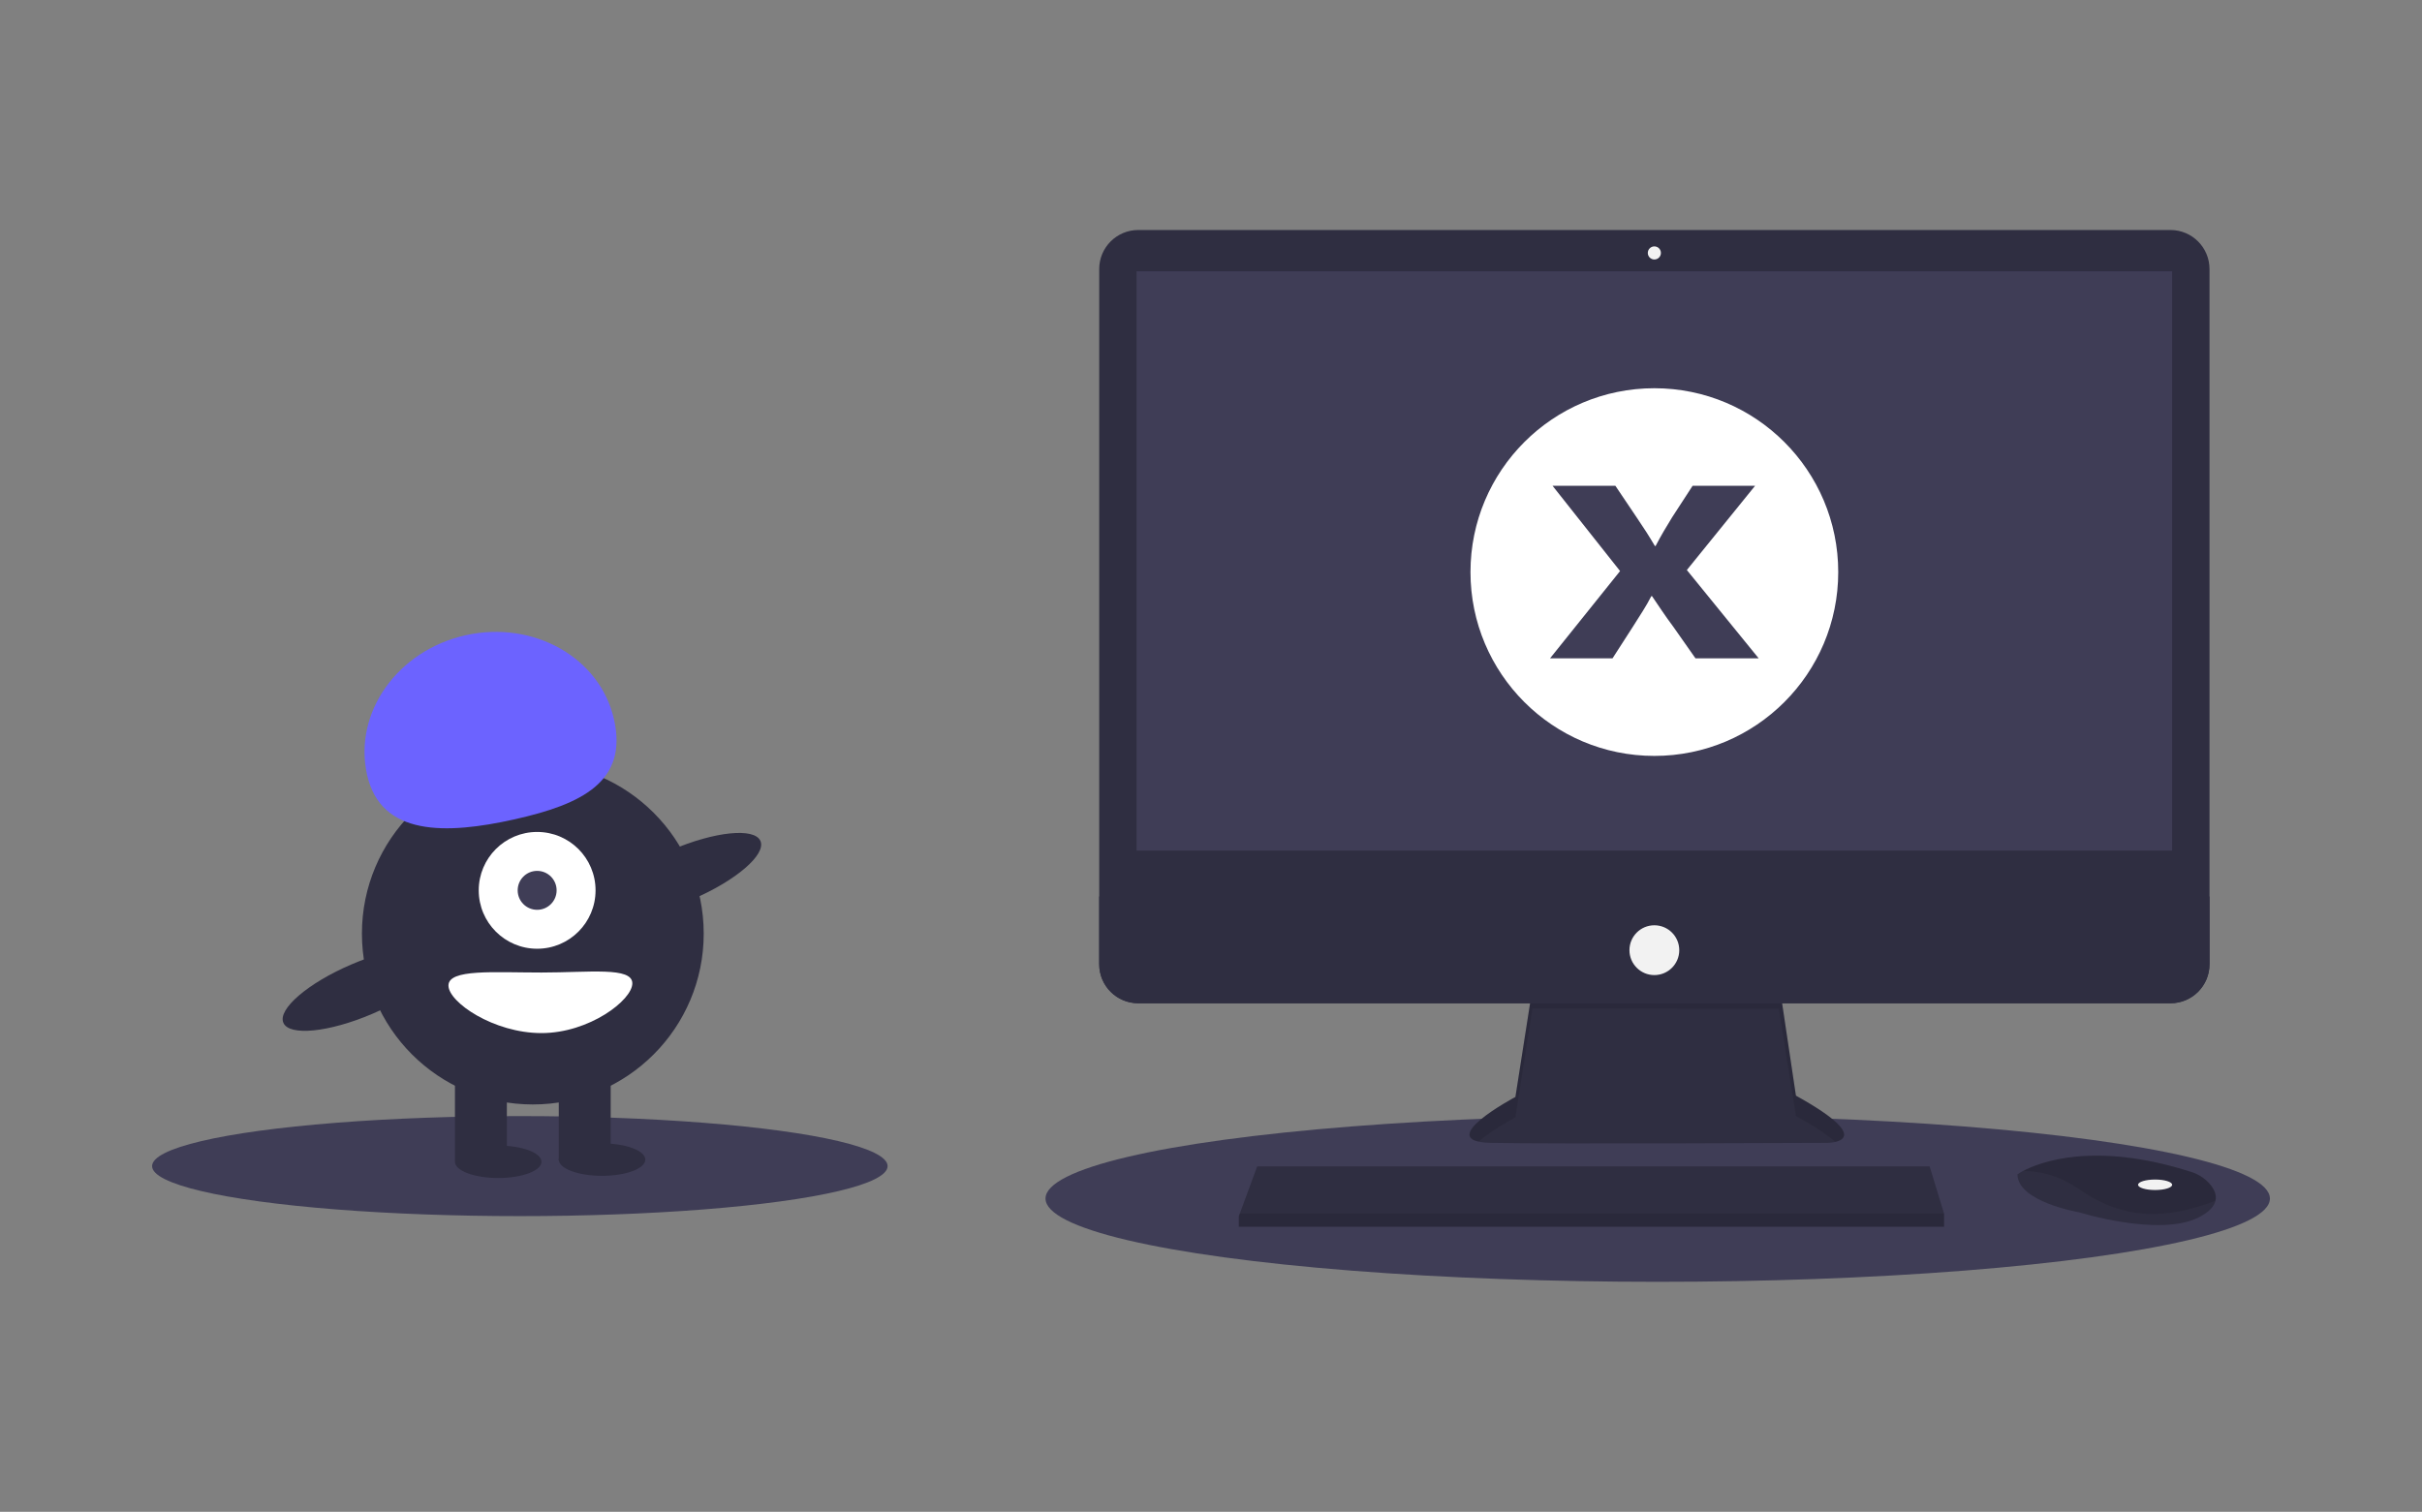 <?xml version="1.0" encoding="utf-8"?>
<!-- Generator: Adobe Illustrator 16.0.0, SVG Export Plug-In . SVG Version: 6.00 Build 0)  -->
<!DOCTYPE svg PUBLIC "-//W3C//DTD SVG 1.1//EN" "http://www.w3.org/Graphics/SVG/1.1/DTD/svg11.dtd">
<svg version="1.1" id="aa03ddf9-f8f2-4819-a4ce-be9b0a220741"
	 xmlns="http://www.w3.org/2000/svg" xmlns:xlink="http://www.w3.org/1999/xlink" x="0px" y="0px" width="1119.609px"
	 height="699px" viewBox="0 0 1119.609 699" enable-background="new 0 0 1119.609 699" xml:space="preserve">
<rect x="0" y="0" width="1119.609" height="699" fill="#808080" stroke="none"/>
<title>server down</title>
<g>
	<ellipse fill="#3F3D56" cx="766.305" cy="554.156" rx="283" ry="38.5"/>
	<ellipse fill="#3F3D56" cx="240.305" cy="539.156" rx="170" ry="23.127"/>
	<path fill="#2F2E41" d="M708.4,456.896l-7.878,50.295c0,0-38.782,20.602-11.514,21.209c27.269,0.605,155.733,0,155.733,0
		s24.845,0-14.543-21.816l-7.878-52.719L708.4,456.896z"/>
	<path opacity="0.1" enable-background="new    " d="M683.523,527.854c6.193-5.51,16.999-11.252,16.999-11.252l7.878-50.295
		l113.921,0.107l7.878,49.582c9.185,5.086,14.875,8.986,18.203,11.979c5.06-1.154,10.588-5.443-18.203-21.391l-7.878-52.719
		L708.4,456.896l-7.878,50.295C700.522,507.191,667.935,524.506,683.523,527.854z"/>
	<path fill="#2F2E41" d="M526.174,106.344h477.162c9.966,0,18.045,8.08,18.045,18.046v321.428c0,9.967-8.079,18.047-18.045,18.047
		H526.174c-9.967,0-18.046-8.08-18.046-18.047V124.39C508.128,114.424,516.207,106.344,526.174,106.344z"/>
	<rect x="525.398" y="125.432" fill="#3F3D56" width="478.713" height="267.837"/>
	<circle fill="#F2F2F2" cx="764.755" cy="116.949" r="3.03"/>
	<path fill="#2F2E41" d="M1021.381,414.479v31.34c0.002,9.965-8.075,18.045-18.041,18.045c-0.001,0-0.003,0-0.004,0H526.174
		c-9.965,0.002-18.044-8.074-18.046-18.041c0,0,0-0.002,0-0.004v-31.34H1021.381z"/>
	<polygon fill="#2F2E41" points="898.674,561.121 898.674,567.182 572.663,567.182 572.663,562.334 573.112,561.121 
		581.147,539.307 892.008,539.307 	"/>
	<path fill="#2F2E41" d="M1024.133,555.189c-0.594,2.539-2.836,5.217-7.902,7.75c-18.179,9.09-55.143-2.424-55.143-2.424
		s-28.48-4.848-28.48-17.572c0.8-0.549,1.634-1.045,2.496-1.484c7.644-4.045,32.985-14.021,77.918,0.422
		c3.311,1.039,6.268,2.977,8.541,5.598C1023.384,549.609,1024.812,552.313,1024.133,555.189z"/>
	<path opacity="0.1" enable-background="new    " d="M1024.133,555.189c-22.251,8.525-42.085,9.162-62.439-4.975
		c-10.265-7.127-19.591-8.891-26.59-8.756c7.644-4.045,32.984-14.021,77.918,0.422c3.311,1.039,6.268,2.977,8.541,5.598
		C1023.384,549.609,1024.812,552.313,1024.133,555.189z"/>
	<ellipse fill="#F2F2F2" cx="996.233" cy="547.791" rx="7.878" ry="2.424"/>
	<circle fill="#F2F2F2" cx="764.755" cy="439.322" r="11.514"/>
	<polygon opacity="0.1" enable-background="new    " points="898.674,561.121 898.674,567.182 572.663,567.182 572.663,562.334 
		573.112,561.121 	"/>
	<circle fill="#2F2E41" cx="246.305" cy="431.656" r="79"/>
	<rect x="210.305" y="493.656" fill="#2F2E41" width="24" height="43"/>
	<rect x="258.305" y="493.656" fill="#2F2E41" width="24" height="43"/>
	<ellipse fill="#2F2E41" cx="230.305" cy="537.156" rx="20" ry="7.5"/>
	<ellipse fill="#2F2E41" cx="278.305" cy="536.156" rx="20" ry="7.5"/>
	<circle fill="#FFFFFF" cx="248.305" cy="411.656" r="27"/>
	<circle fill="#3F3D56" cx="248.305" cy="411.656" r="9"/>
	<path fill="#6C63FF" d="M169.672,358.188c-6.379-28.567,14.012-57.433,45.544-64.474s62.266,10.41,68.645,38.978
		c6.379,28.567-14.519,39.104-46.051,46.145S176.051,386.756,169.672,358.188z"/>
	
		<ellipse transform="matrix(-0.394 -0.919 0.919 -0.394 67.814 853.736)" fill="#2F2E41" cx="315.52" cy="404.499" rx="12.4" ry="39.499"/>
	
		<ellipse transform="matrix(-0.394 -0.919 0.919 -0.394 -187.149 791.532)" fill="#2F2E41" cx="167.52" cy="457.499" rx="12.4" ry="39.499"/>
	<path fill="#FFFFFF" d="M292.305,454.656c0,7.732-19.908,23-42,23s-43-14.268-43-22s20.908-6,43-6S292.305,446.924,292.305,454.656
		z"/>
</g>
<circle fill="#FFFFFF" cx="764.754" cy="264.5" r="85"/>
<g>
	<path fill="#3F3D56" d="M783.76,304.383l-10.129-14.433c-4.149-5.57-6.805-9.704-9.954-14.32h-0.332
		c-2.323,4.616-5.147,8.75-8.636,14.32l-9.29,14.433h-28.883l32.369-40.354l-31.206-39.413h29.042l9.799,14.562
		c3.318,4.855,5.805,8.758,8.462,13.258h0.33c2.655-5.098,4.818-8.644,7.637-13.258l9.46-14.562h28.881l-31.538,38.939l33.2,40.828
		H783.76z"/>
</g>
</svg>
